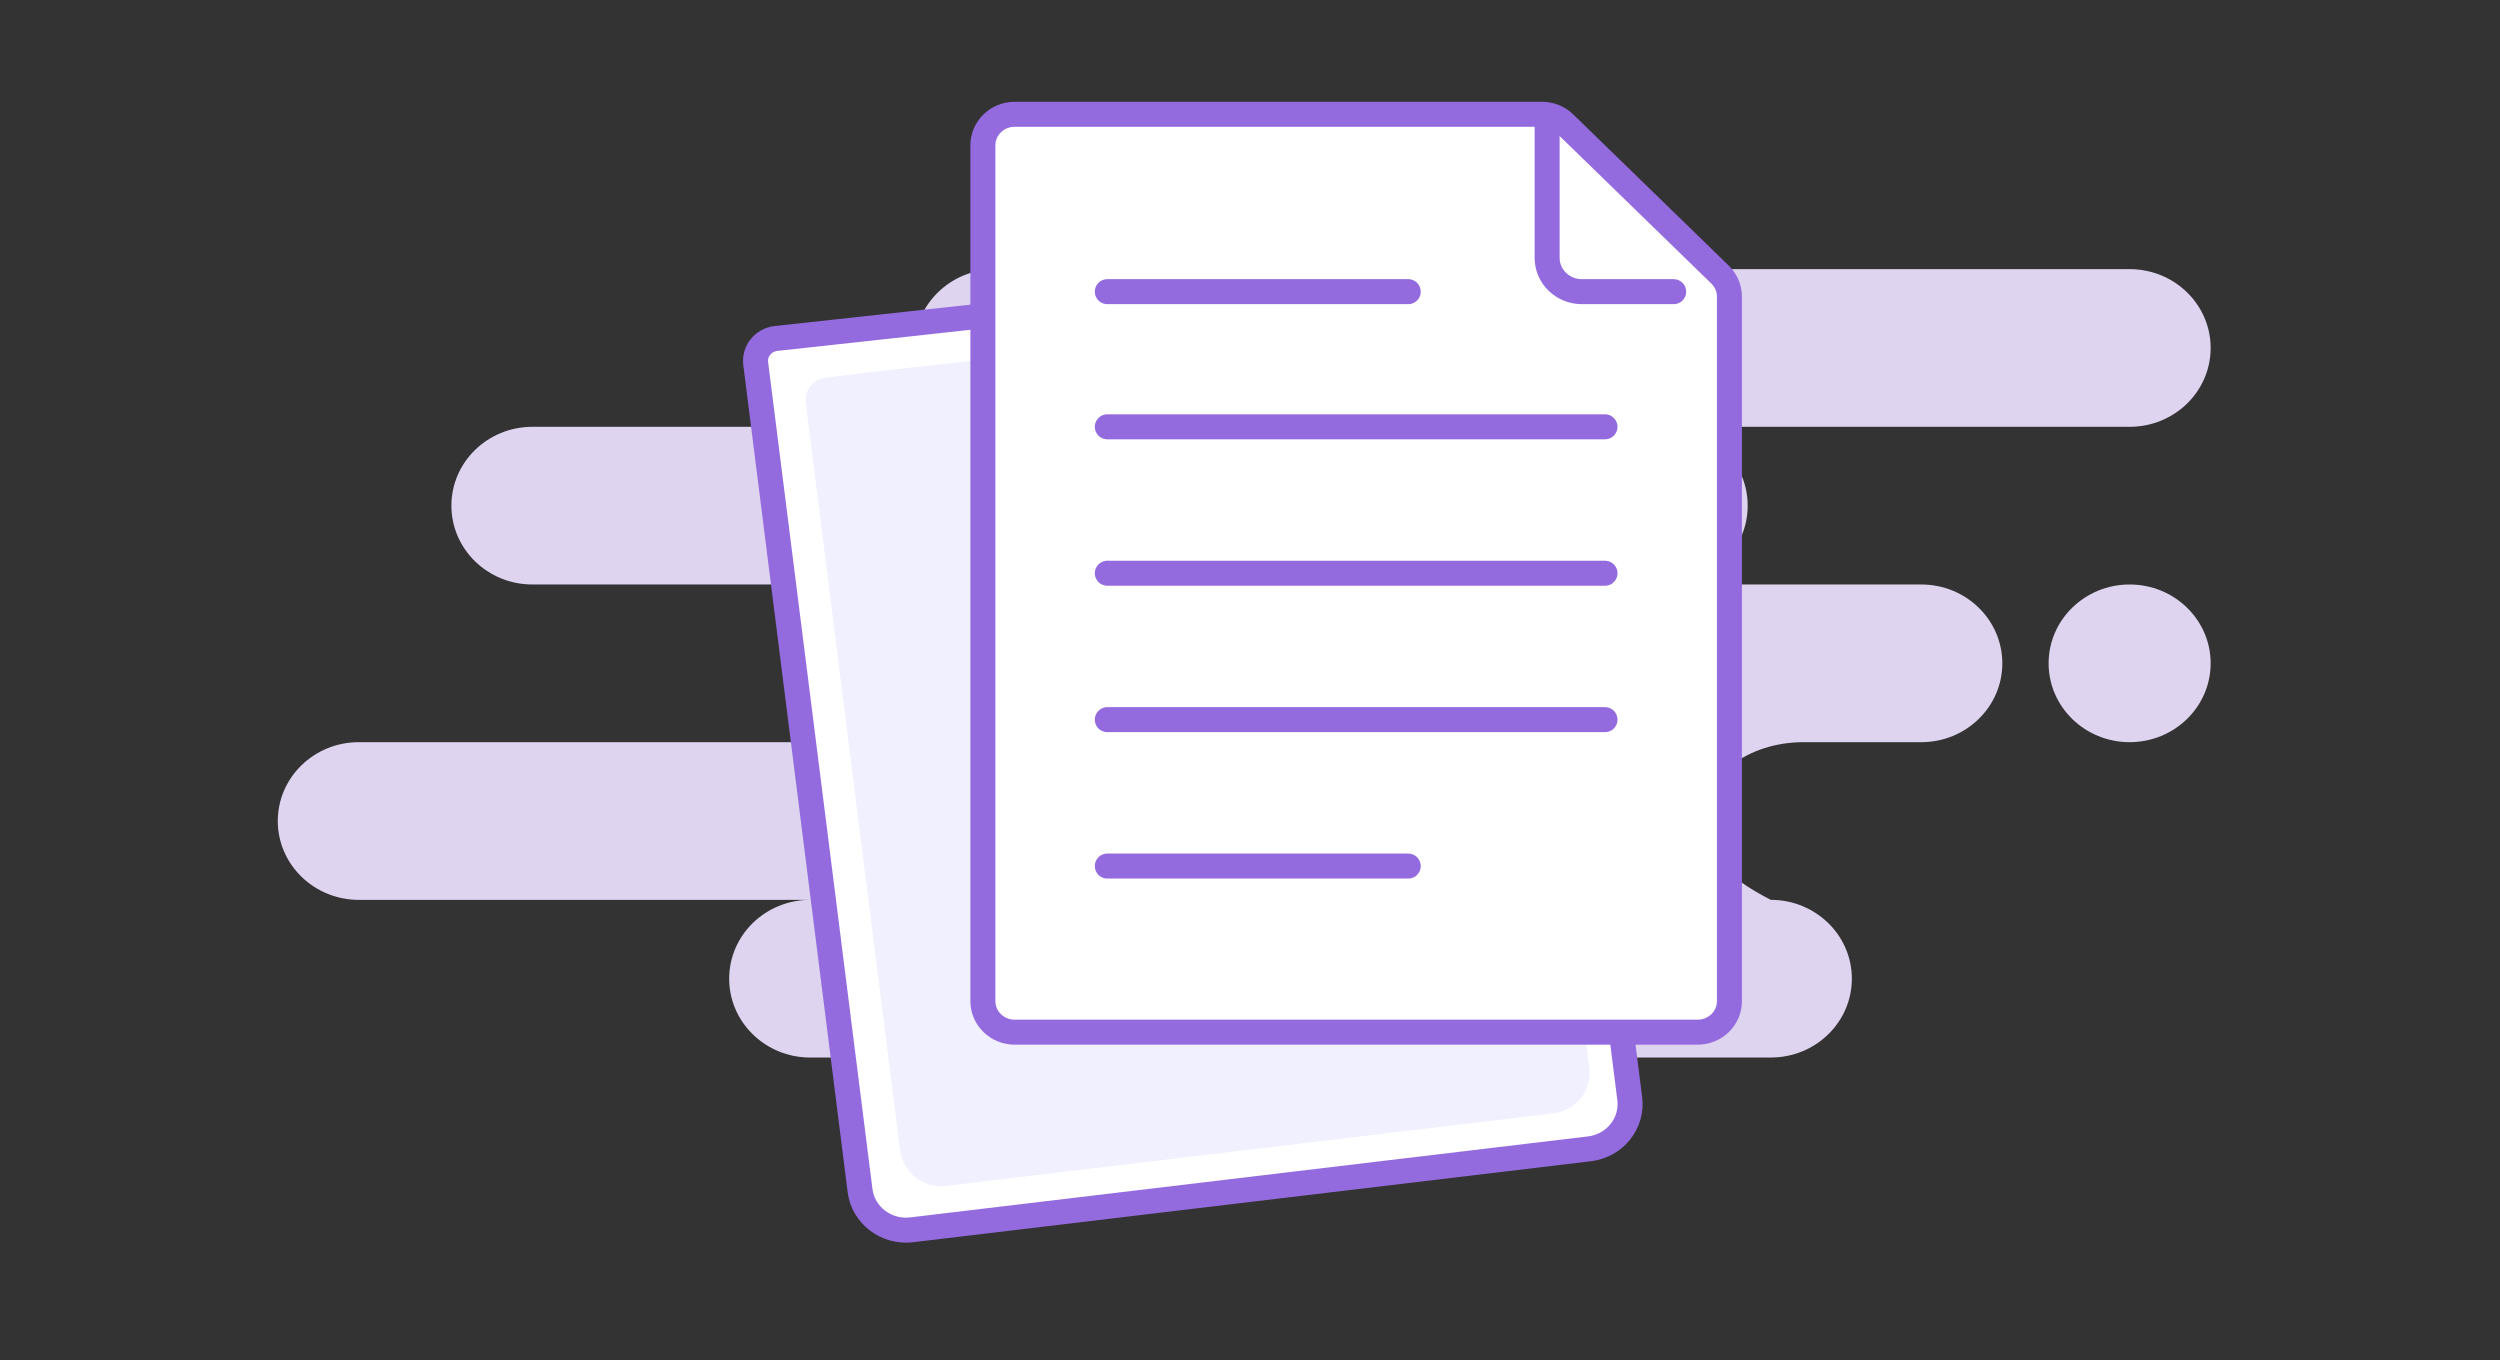 <svg width="250" height="136" viewBox="0 0 250 136" fill="none" xmlns="http://www.w3.org/2000/svg">
<rect x="0" y="0" width="250" height="136" fill="#333333" stroke="none"/>
<path fill-rule="evenodd" clip-rule="evenodd" d="M212.963 26.914C217.438 26.914 221.065 30.443 221.065 34.798C221.065 39.152 217.438 42.681 212.963 42.681H166.667C171.141 42.681 174.769 46.211 174.769 50.565C174.769 54.919 171.141 58.449 166.667 58.449H192.13C196.604 58.449 200.232 61.979 200.232 66.333C200.232 70.687 196.604 74.217 192.13 74.217H180.354C174.713 74.217 170.139 77.747 170.139 82.101C170.139 85.004 172.454 87.632 177.083 89.985C181.558 89.985 185.185 93.514 185.185 97.869C185.185 102.223 181.558 105.753 177.083 105.753H81.019C76.544 105.753 72.917 102.223 72.917 97.869C72.917 93.514 76.544 89.985 81.019 89.985H35.88C31.405 89.985 27.778 86.455 27.778 82.101C27.778 77.747 31.405 74.217 35.88 74.217H82.176C86.65 74.217 90.278 70.687 90.278 66.333C90.278 61.979 86.65 58.449 82.176 58.449H53.241C48.766 58.449 45.139 54.919 45.139 50.565C45.139 46.211 48.766 42.681 53.241 42.681H99.537C95.063 42.681 91.435 39.152 91.435 34.798C91.435 30.443 95.063 26.914 99.537 26.914H212.963ZM212.963 58.449C217.438 58.449 221.065 61.979 221.065 66.333C221.065 70.687 217.438 74.217 212.963 74.217C208.489 74.217 204.861 70.687 204.861 66.333C204.861 61.979 208.489 58.449 212.963 58.449Z" fill="#DED4EF"/>
<path fill-rule="evenodd" clip-rule="evenodd" d="M151.241 25.788L162.007 102.197L162.974 109.863C163.285 112.332 161.481 114.58 158.943 114.883L91.165 122.981C88.627 123.285 86.317 121.528 86.006 119.059L75.571 36.36C75.415 35.125 76.317 34.001 77.586 33.849C77.594 33.848 77.602 33.847 77.61 33.846L83.233 33.233L151.241 25.788ZM87.78 32.736L93.089 32.157Z" fill="white"/>
<path d="M87.78 32.736L93.089 32.157M151.241 25.788L162.007 102.197L162.974 109.863C163.285 112.332 161.481 114.58 158.943 114.883L91.165 122.981C88.627 123.285 86.317 121.528 86.006 119.059L75.571 36.36C75.415 35.125 76.317 34.001 77.586 33.849C77.594 33.848 77.602 33.847 77.61 33.846L83.233 33.233L151.241 25.788Z" stroke="#946BDE" stroke-width="2.5"/>
<path fill-rule="evenodd" clip-rule="evenodd" d="M148.31 30.596L158.055 99.843L158.932 106.79C159.214 109.028 157.601 111.062 155.328 111.334L94.631 118.586C92.359 118.858 90.287 117.263 90.005 115.025L80.572 40.267C80.416 39.033 81.319 37.909 82.588 37.757L90.096 36.86" fill="#F0F0FF"/>
<path fill-rule="evenodd" clip-rule="evenodd" d="M154.2 11.428H101.472C100.593 11.428 99.797 11.774 99.222 12.335C98.646 12.895 98.289 13.669 98.289 14.525V100.121C98.289 100.976 98.646 101.751 99.222 102.311C99.797 102.872 100.593 103.218 101.472 103.218H169.759C170.638 103.218 171.434 102.872 172.01 102.311C172.586 101.751 172.942 100.976 172.942 100.121V29.656C172.942 28.834 172.606 28.046 172.009 27.465L156.45 12.334C155.853 11.754 155.044 11.428 154.2 11.428Z" fill="white" stroke="#946BDE" stroke-width="2.5"/>
<path d="M154.713 12.726V25.787C154.713 27.653 156.267 29.166 158.185 29.166H167.368" stroke="#946BDE" stroke-width="2.5" stroke-linecap="round" stroke-linejoin="round"/>
<path d="M110.731 86.606H140.824M110.731 29.166H140.824H110.731ZM110.731 42.681H160.5H110.731ZM110.731 57.323H160.5H110.731ZM110.731 71.965H160.5H110.731Z" stroke="#946BDE" stroke-width="2.5" stroke-linecap="round" stroke-linejoin="round"/>
</svg>
